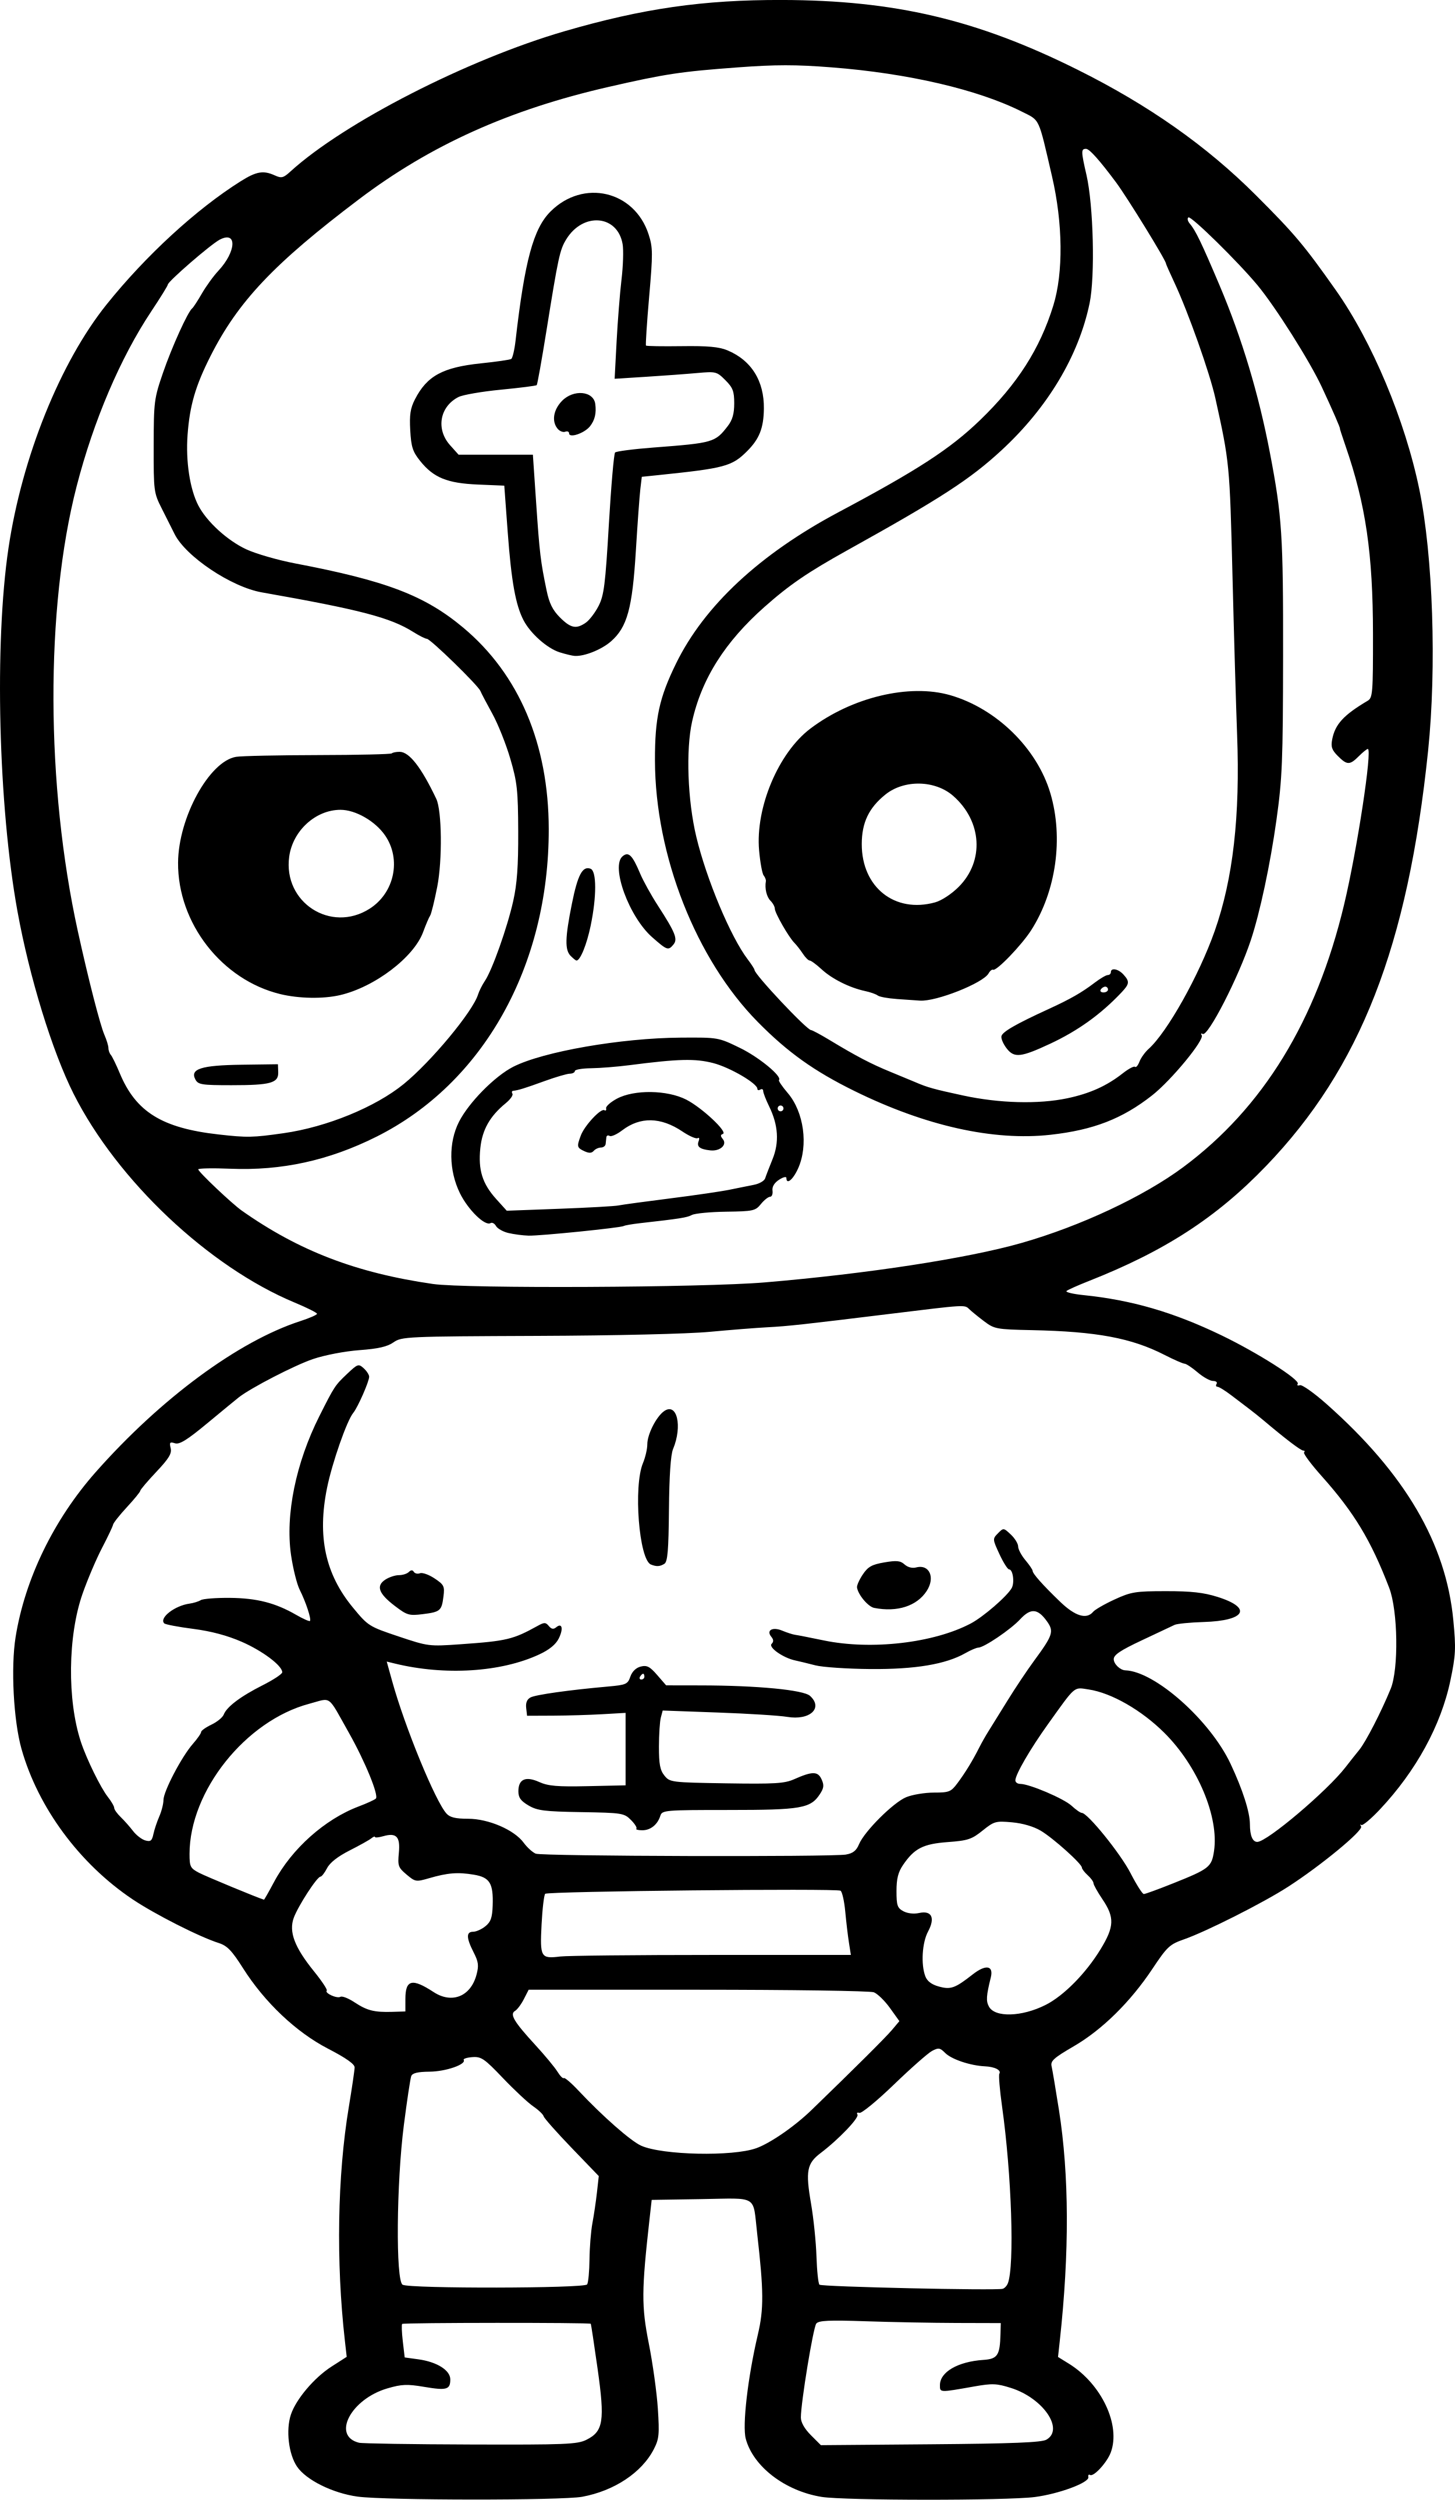 <?xml version="1.0" encoding="UTF-8" standalone="no"?>
<!-- Created with Inkscape (http://www.inkscape.org/) -->

<svg
   width="132.875mm"
   height="228.15mm"
   viewBox="0 0 132.875 228.15"
   version="1.1"
   id="svg5"
   xml:space="preserve"
   xmlns="http://www.w3.org/2000/svg"
   xmlns:svg="http://www.w3.org/2000/svg"><defs
     id="defs2" /><g
     id="layer1"
     transform="translate(5.445,-23.213)"><path
       style="fill:#000000;stroke-width:0.265"
       d="m 27.211,251.077 c -2.28,-0.315 -4.71,-1.521 -5.536,-2.747 -0.764,-1.135 -1.022,-3.323 -0.558,-4.729 0.464,-1.406 2.129,-3.375 3.713,-4.392 l 1.387,-0.89 -0.167,-1.473 c -0.815,-7.19 -0.683,-15.054 0.358,-21.317 0.29,-1.746 0.53,-3.378 0.533,-3.626 0.004,-0.303 -0.794,-0.863 -2.434,-1.711 -2.905,-1.501 -5.786,-4.228 -7.764,-7.351 -1.014,-1.6 -1.441,-2.043 -2.207,-2.288 -1.787,-0.57 -5.855,-2.634 -7.9,-4.008 -4.828,-3.244 -8.602,-8.354 -10.114,-13.694 -0.732,-2.588 -0.989,-7.453 -0.54,-10.24 0.852,-5.288 3.485,-10.707 7.303,-15.028 5.938,-6.721 13.044,-11.963 18.7,-13.795 0.836,-0.271 1.52,-0.57 1.521,-0.666 0.001,-0.096 -0.914,-0.555 -2.034,-1.021 -7.858,-3.271 -16.204,-11.144 -20.191,-19.046 -1.952,-3.87 -4.038,-10.647 -5.131,-16.669 -1.748,-9.635 -2.115,-24.451 -0.821,-33.142 1.236,-8.299 4.725,-16.962 8.957,-22.238 3.57,-4.451 8.186,-8.693 12.234,-11.241 1.45,-0.913 2.084,-1.021 3.144,-0.538 0.593,0.27 0.771,0.226 1.402,-0.35 4.889,-4.458 16.188,-10.24 25.039,-12.812 7.174,-2.085 12.656,-2.872 19.869,-2.854 10.304,0.026 17.782,1.787 26.95,6.347 6.512,3.238 11.801,6.956 16.321,11.469 3.54,3.535 4.393,4.548 7.292,8.656 3.329,4.717 6.327,11.863 7.636,18.202 1.245,6.027 1.588,16.253 0.801,23.847 -1.851,17.856 -6.184,28.951 -14.8,37.904 -4.528,4.705 -9.251,7.766 -16.206,10.504 -0.99,0.39 -1.897,0.796 -2.014,0.902 -0.117,0.106 0.574,0.274 1.536,0.373 4.414,0.452 8.198,1.551 12.568,3.65 3.294,1.582 7.237,4.084 7.011,4.449 -0.088,0.142 -0.002,0.198 0.191,0.124 0.193,-0.074 1.3,0.708 2.461,1.738 7.155,6.346 10.883,12.703 11.555,19.702 0.249,2.599 0.221,3.189 -0.266,5.513 -0.859,4.098 -3.138,8.261 -6.442,11.771 -0.824,0.875 -1.587,1.511 -1.696,1.414 -0.109,-0.098 -0.116,-0.035 -0.016,0.139 0.211,0.368 -3.688,3.582 -6.69,5.515 -2.278,1.466 -7.458,4.079 -9.499,4.79 -1.295,0.452 -1.524,0.666 -2.869,2.686 -2.017,3.029 -4.595,5.565 -7.191,7.073 -1.81,1.052 -2.13,1.339 -2.019,1.812 0.073,0.309 0.376,2.109 0.674,4.001 0.935,5.939 0.961,12.999 0.077,21.059 l -0.162,1.48 0.984,0.608 c 2.991,1.848 4.771,5.627 3.827,8.123 -0.344,0.911 -1.566,2.234 -1.882,2.039 -0.127,-0.078 -0.198,0.008 -0.158,0.193 0.107,0.496 -2.678,1.533 -4.89,1.82 -2.597,0.337 -17.378,0.328 -19.475,-0.012 -3.335,-0.541 -6.239,-2.765 -6.922,-5.302 -0.325,-1.206 0.186,-5.612 1.101,-9.502 0.554,-2.355 0.543,-3.958 -0.063,-9.26 -0.404,-3.536 0.147,-3.198 -5.086,-3.115 l -4.544,0.072 -0.193,1.72 c -0.739,6.58 -0.747,7.976 -0.068,11.4 0.359,1.806 0.729,4.477 0.824,5.935 0.153,2.358 0.112,2.768 -0.371,3.704 -1.097,2.129 -3.608,3.796 -6.535,4.337 -1.872,0.346 -17.985,0.335 -20.512,-0.015 z m 20.902,-5.188 c 1.544,-0.771 1.691,-1.716 1.014,-6.497 -0.313,-2.211 -0.592,-4.051 -0.619,-4.089 -0.085,-0.12 -17.107,-0.108 -17.227,0.013 -0.063,0.063 -0.037,0.777 0.059,1.587 l 0.173,1.472 1.251,0.172 c 1.695,0.233 2.914,1 2.914,1.833 0,0.933 -0.329,1.027 -2.381,0.681 -1.562,-0.263 -2.054,-0.244 -3.356,0.135 -3.348,0.973 -5.113,4.347 -2.597,4.965 0.291,0.071 4.875,0.144 10.186,0.16 8.702,0.027 9.749,-0.015 10.583,-0.432 z m 42.003,-0.009 c 1.652,-0.944 -0.305,-3.796 -3.238,-4.721 -1.313,-0.414 -1.697,-0.429 -3.388,-0.13 -3.159,0.558 -3.097,0.561 -3.097,-0.127 0,-1.197 1.633,-2.146 3.964,-2.302 1.3,-0.087 1.514,-0.41 1.566,-2.368 l 0.026,-0.992 -4.035,-0.011 c -2.219,-0.006 -5.946,-0.077 -8.282,-0.156 -3.369,-0.115 -4.306,-0.072 -4.531,0.21 -0.28,0.35 -1.408,7.219 -1.408,8.575 0,0.441 0.335,1.031 0.914,1.61 l 0.914,0.914 10,-0.081 c 7.537,-0.061 10.146,-0.165 10.595,-0.421 z m -3.521,-14.268 c 0.618,-1.611 0.347,-9.904 -0.527,-16.13 -0.214,-1.525 -0.327,-2.875 -0.25,-2.999 0.201,-0.325 -0.407,-0.637 -1.325,-0.68 -1.326,-0.062 -3.039,-0.636 -3.615,-1.212 -0.486,-0.486 -0.617,-0.506 -1.214,-0.186 -0.368,0.197 -1.933,1.577 -3.477,3.066 -1.544,1.489 -2.962,2.652 -3.152,2.584 -0.19,-0.068 -0.269,-7.9e-4 -0.175,0.15 0.178,0.289 -1.717,2.27 -3.366,3.517 -1.254,0.948 -1.385,1.643 -0.873,4.609 0.23,1.335 0.454,3.504 0.496,4.818 0.042,1.314 0.165,2.478 0.273,2.586 0.191,0.191 16.115,0.548 16.735,0.375 0.171,-0.048 0.381,-0.272 0.468,-0.499 z m -38.42,0.096 c 0.107,-0.168 0.203,-1.198 0.214,-2.289 0.011,-1.091 0.132,-2.58 0.268,-3.307 0.137,-0.728 0.323,-1.99 0.414,-2.806 l 0.166,-1.483 -2.481,-2.576 c -1.364,-1.417 -2.514,-2.714 -2.554,-2.882 -0.04,-0.169 -0.469,-0.577 -0.952,-0.908 -0.483,-0.331 -1.728,-1.492 -2.766,-2.58 -1.699,-1.781 -1.978,-1.971 -2.793,-1.912 -0.498,0.036 -0.853,0.151 -0.79,0.254 0.251,0.407 -1.638,1.06 -3.106,1.074 -1.101,0.01 -1.577,0.125 -1.685,0.406 -0.083,0.216 -0.386,2.225 -0.673,4.465 -0.681,5.308 -0.751,14.218 -0.114,14.575 0.652,0.365 16.617,0.337 16.851,-0.03 z m 15.449,-12.431 c 1.29,-0.466 3.497,-1.99 5.036,-3.478 3.989,-3.856 6.78,-6.633 7.358,-7.32 l 0.671,-0.798 -0.861,-1.2 c -0.473,-0.66 -1.137,-1.305 -1.473,-1.434 -0.337,-0.128 -7.567,-0.233 -16.067,-0.233 h -15.454 l -0.44,0.86 c -0.242,0.473 -0.603,0.956 -0.802,1.072 -0.511,0.299 -0.101,0.99 1.835,3.095 0.87,0.946 1.785,2.047 2.032,2.446 0.247,0.4 0.511,0.666 0.585,0.591 0.074,-0.074 0.669,0.432 1.321,1.125 2.232,2.374 4.802,4.631 5.751,5.051 1.948,0.861 8.361,0.997 10.506,0.223 z m 26.414,-13.073 c 1.659,-0.837 3.679,-2.882 5.023,-5.085 1.26,-2.065 1.292,-2.903 0.175,-4.558 -0.452,-0.669 -0.821,-1.33 -0.821,-1.469 0,-0.138 -0.238,-0.467 -0.529,-0.73 -0.291,-0.263 -0.529,-0.575 -0.529,-0.692 0,-0.344 -2.608,-2.683 -3.751,-3.365 -0.65,-0.388 -1.653,-0.682 -2.627,-0.77 -1.493,-0.135 -1.635,-0.095 -2.692,0.754 -0.992,0.798 -1.344,0.914 -3.173,1.049 -2.262,0.167 -3.06,0.575 -4.094,2.094 -0.445,0.654 -0.595,1.255 -0.595,2.378 0,1.313 0.08,1.546 0.63,1.841 0.376,0.201 0.954,0.266 1.433,0.161 1.155,-0.254 1.491,0.438 0.82,1.689 -0.543,1.013 -0.664,2.998 -0.25,4.087 0.17,0.448 0.569,0.75 1.228,0.932 1.093,0.302 1.481,0.164 3.089,-1.096 1.206,-0.945 1.933,-0.829 1.663,0.266 -0.417,1.693 -0.447,2.148 -0.172,2.661 0.544,1.016 3.006,0.945 5.174,-0.149 z m -58.462,-0.54 c 0,-1.775 0.608,-1.925 2.577,-0.637 1.671,1.093 3.382,0.406 3.915,-1.572 0.228,-0.847 0.185,-1.181 -0.266,-2.064 -0.671,-1.314 -0.682,-1.869 -0.038,-1.869 0.275,0 0.778,-0.225 1.119,-0.501 0.492,-0.398 0.628,-0.786 0.665,-1.896 0.068,-2.031 -0.262,-2.568 -1.726,-2.812 -1.455,-0.242 -2.382,-0.17 -4.061,0.317 -1.217,0.353 -1.279,0.344 -2.08,-0.33 -0.76,-0.639 -0.815,-0.797 -0.702,-1.978 0.142,-1.481 -0.221,-1.866 -1.432,-1.519 -0.412,0.118 -0.75,0.149 -0.75,0.069 0,-0.08 -0.149,-0.025 -0.331,0.124 -0.182,0.149 -1.076,0.648 -1.987,1.109 -1.077,0.545 -1.797,1.11 -2.057,1.614 -0.221,0.426 -0.492,0.775 -0.603,0.775 -0.308,0 -2.052,2.691 -2.441,3.765 -0.459,1.271 0.075,2.681 1.846,4.869 0.722,0.892 1.249,1.686 1.171,1.764 -0.225,0.225 0.942,0.757 1.247,0.569 0.151,-0.093 0.725,0.129 1.276,0.493 1.153,0.763 1.807,0.929 3.466,0.879 l 1.191,-0.036 z m 27.985,-4.026 h 12.698 l -0.177,-1.124 c -0.097,-0.618 -0.249,-1.898 -0.337,-2.844 -0.088,-0.946 -0.281,-1.798 -0.428,-1.893 -0.349,-0.226 -26.716,0.05 -26.972,0.282 -0.108,0.097 -0.257,1.355 -0.332,2.796 -0.156,3.004 -0.074,3.146 1.689,2.928 0.639,-0.079 6.875,-0.144 13.859,-0.144 z m -39.978,-6.66 c 1.616,-3.031 4.641,-5.728 7.733,-6.894 0.742,-0.28 1.445,-0.601 1.562,-0.715 0.289,-0.279 -0.982,-3.383 -2.45,-5.986 -2.012,-3.568 -1.545,-3.224 -3.628,-2.67 -5.812,1.545 -10.936,7.97 -10.936,13.713 0,1.153 0.073,1.299 0.86,1.712 0.626,0.329 5.445,2.324 5.938,2.458 0.028,0.008 0.442,-0.721 0.921,-1.619 z m 82.075,0.139 c 3.336,-1.333 3.545,-1.497 3.764,-2.958 0.466,-3.104 -1.488,-7.757 -4.529,-10.785 -2.084,-2.075 -4.837,-3.653 -6.918,-3.965 -1.392,-0.209 -1.151,-0.415 -3.735,3.193 -1.602,2.237 -2.941,4.544 -2.959,5.095 -0.006,0.182 0.195,0.331 0.447,0.331 0.834,0 3.983,1.341 4.692,1.999 0.384,0.356 0.802,0.647 0.928,0.647 0.525,0 3.531,3.712 4.445,5.489 0.542,1.054 1.09,1.918 1.218,1.918 0.127,5.3e-4 1.318,-0.433 2.646,-0.964 z m -29.821,-2.648 c 0.613,-0.104 0.926,-0.354 1.164,-0.929 0.486,-1.174 3.144,-3.824 4.314,-4.301 0.563,-0.23 1.702,-0.418 2.53,-0.418 1.39,0 1.555,-0.066 2.148,-0.86 0.714,-0.956 1.381,-2.046 1.984,-3.241 0.22,-0.437 0.605,-1.116 0.855,-1.509 0.25,-0.393 1.026,-1.644 1.725,-2.778 0.699,-1.135 1.797,-2.777 2.439,-3.65 1.71,-2.323 1.825,-2.672 1.18,-3.579 -0.852,-1.197 -1.488,-1.248 -2.463,-0.196 -0.866,0.934 -3.308,2.584 -3.824,2.584 -0.161,0 -0.686,0.224 -1.167,0.498 -1.789,1.019 -4.586,1.488 -8.68,1.455 -2.11,-0.017 -4.372,-0.17 -5.027,-0.339 -0.655,-0.17 -1.486,-0.371 -1.847,-0.448 -1.1,-0.235 -2.463,-1.195 -2.147,-1.511 0.194,-0.194 0.187,-0.387 -0.022,-0.639 -0.498,-0.6 0.102,-0.94 0.997,-0.565 0.424,0.177 0.949,0.347 1.168,0.376 0.218,0.029 1.401,0.261 2.628,0.515 4.333,0.896 10.023,0.24 13.412,-1.545 1.143,-0.602 3.322,-2.485 3.74,-3.232 0.281,-0.502 0.115,-1.708 -0.236,-1.708 -0.13,0 -0.526,-0.625 -0.88,-1.389 -0.634,-1.369 -0.636,-1.396 -0.136,-1.904 0.502,-0.51 0.513,-0.509 1.175,0.112 0.367,0.345 0.668,0.836 0.668,1.09 0,0.255 0.298,0.816 0.661,1.249 0.364,0.432 0.661,0.871 0.661,0.975 0,0.256 0.919,1.287 2.514,2.823 1.372,1.321 2.414,1.637 3.014,0.915 0.165,-0.199 1.043,-0.704 1.951,-1.122 1.512,-0.696 1.905,-0.76 4.693,-0.762 2.312,-0.002 3.446,0.124 4.722,0.527 3.203,1.009 2.551,2.172 -1.283,2.29 -1.237,0.038 -2.428,0.155 -2.646,0.261 -0.218,0.105 -1.558,0.736 -2.977,1.402 -1.973,0.926 -2.58,1.333 -2.58,1.729 0,0.437 0.588,1.002 1.058,1.018 2.706,0.091 7.739,4.557 9.61,8.53 1.099,2.333 1.767,4.412 1.767,5.503 0,1.043 0.241,1.626 0.673,1.626 0.887,0 6.386,-4.651 8.058,-6.815 0.364,-0.471 0.929,-1.184 1.256,-1.585 0.6,-0.735 2.007,-3.467 2.869,-5.573 0.74,-1.806 0.663,-7.13 -0.132,-9.204 -1.659,-4.328 -3.203,-6.885 -6.153,-10.189 -0.988,-1.107 -1.72,-2.089 -1.626,-2.183 0.094,-0.094 0.059,-0.17 -0.077,-0.17 -0.221,0 -1.588,-1.038 -3.581,-2.719 -0.384,-0.324 -0.979,-0.801 -1.323,-1.06 -0.344,-0.26 -1.088,-0.825 -1.654,-1.257 -0.566,-0.432 -1.138,-0.785 -1.272,-0.785 -0.134,0 -0.17,-0.119 -0.08,-0.265 0.09,-0.146 -0.056,-0.265 -0.325,-0.265 -0.269,0 -0.901,-0.352 -1.405,-0.783 -0.504,-0.431 -1.043,-0.788 -1.198,-0.794 -0.155,-0.006 -0.98,-0.368 -1.833,-0.804 -3.014,-1.541 -6.191,-2.134 -12.112,-2.258 -3.244,-0.068 -3.419,-0.101 -4.366,-0.815 -0.542,-0.409 -1.154,-0.908 -1.359,-1.108 -0.415,-0.404 -0.303,-0.411 -7.168,0.431 -8.054,0.987 -9.348,1.129 -11.245,1.229 -1.019,0.054 -3.4,0.242 -5.292,0.419 -2.006,0.188 -8.576,0.342 -15.767,0.37 -11.932,0.047 -12.352,0.066 -13.097,0.588 -0.566,0.397 -1.389,0.585 -3.116,0.713 -1.335,0.099 -3.16,0.449 -4.233,0.811 -1.662,0.56 -5.674,2.629 -6.782,3.497 -0.218,0.171 -1.497,1.223 -2.841,2.337 -1.886,1.563 -2.569,1.987 -2.987,1.854 -0.464,-0.147 -0.521,-0.083 -0.392,0.444 0.119,0.489 -0.153,0.938 -1.313,2.168 -0.805,0.853 -1.463,1.63 -1.463,1.726 0,0.096 -0.548,0.767 -1.219,1.491 -0.67,0.724 -1.24,1.445 -1.265,1.601 -0.026,0.156 -0.478,1.108 -1.004,2.117 -0.527,1.008 -1.328,2.889 -1.781,4.181 -1.348,3.841 -1.414,9.714 -0.153,13.528 0.517,1.565 1.8,4.181 2.462,5.023 0.319,0.405 0.58,0.856 0.58,1.002 0,0.146 0.268,0.523 0.595,0.838 0.327,0.315 0.833,0.886 1.124,1.267 0.291,0.382 0.793,0.769 1.116,0.861 0.487,0.139 0.613,0.041 0.744,-0.575 0.086,-0.408 0.329,-1.134 0.538,-1.612 0.209,-0.478 0.381,-1.153 0.381,-1.499 0,-0.785 1.657,-3.951 2.678,-5.115 0.419,-0.478 0.762,-0.97 0.762,-1.094 0,-0.124 0.424,-0.426 0.942,-0.672 0.518,-0.246 1.024,-0.661 1.124,-0.921 0.271,-0.705 1.549,-1.667 3.556,-2.676 0.982,-0.494 1.786,-1.026 1.786,-1.183 0,-0.601 -1.802,-1.955 -3.704,-2.782 -1.326,-0.577 -2.797,-0.968 -4.436,-1.179 -1.348,-0.174 -2.535,-0.399 -2.636,-0.501 -0.491,-0.491 0.952,-1.617 2.31,-1.803 0.364,-0.05 0.825,-0.193 1.025,-0.318 0.2,-0.125 1.397,-0.218 2.661,-0.206 2.466,0.023 4.159,0.457 6.058,1.553 0.63,0.363 1.193,0.612 1.252,0.554 0.147,-0.147 -0.373,-1.73 -0.937,-2.85 -0.256,-0.509 -0.612,-1.938 -0.791,-3.175 -0.529,-3.66 0.437,-8.391 2.585,-12.662 1.376,-2.735 1.433,-2.822 2.552,-3.878 0.955,-0.901 1.028,-0.925 1.501,-0.497 0.274,0.248 0.497,0.595 0.497,0.772 0,0.437 -1.044,2.807 -1.453,3.3 -0.58,0.698 -1.931,4.566 -2.395,6.856 -0.898,4.433 -0.159,7.852 2.357,10.902 1.396,1.692 1.469,1.738 4.168,2.643 2.709,0.908 2.787,0.918 5.657,0.716 4.23,-0.297 4.798,-0.432 7.048,-1.676 0.614,-0.34 0.737,-0.338 1.027,0.012 0.239,0.287 0.423,0.32 0.668,0.117 0.546,-0.453 0.68,0.132 0.236,1.023 -0.271,0.544 -0.861,1.025 -1.782,1.453 -3.496,1.626 -8.622,1.947 -13.208,0.826 l -0.719,-0.176 0.504,1.815 c 1.159,4.177 3.935,10.932 4.955,12.06 0.316,0.349 0.826,0.471 1.965,0.471 1.869,0 4.222,1.014 5.083,2.188 0.315,0.43 0.81,0.88 1.101,0.999 0.577,0.237 26.991,0.311 28.355,0.079 z m -19.167,-2.357 c 0.082,-0.082 -0.143,-0.44 -0.499,-0.796 -0.621,-0.621 -0.805,-0.65 -4.536,-0.712 -3.376,-0.056 -4.011,-0.136 -4.814,-0.608 -0.713,-0.419 -0.926,-0.717 -0.926,-1.294 0,-1.108 0.661,-1.404 1.895,-0.849 0.828,0.372 1.65,0.443 4.455,0.381 l 3.44,-0.075 v -3.307 -3.307 l -2.117,0.122 c -1.164,0.067 -3.188,0.127 -4.498,0.132 l -2.381,0.01 -0.082,-0.71 c -0.055,-0.474 0.077,-0.794 0.397,-0.963 0.473,-0.249 3.526,-0.679 7.049,-0.992 1.685,-0.15 1.826,-0.211 2.068,-0.907 0.164,-0.469 0.514,-0.81 0.945,-0.918 0.564,-0.142 0.83,-0.006 1.504,0.771 l 0.819,0.943 3.175,0.005 c 5.147,0.007 9.362,0.411 9.962,0.954 1.236,1.118 -0.017,2.267 -2.09,1.917 -0.691,-0.117 -3.53,-0.295 -6.309,-0.395 l -5.052,-0.183 -0.17,0.636 c -0.094,0.35 -0.172,1.545 -0.174,2.657 -0.003,1.599 0.102,2.152 0.502,2.646 0.495,0.612 0.608,0.626 5.66,0.706 4.406,0.07 5.303,0.016 6.175,-0.37 1.676,-0.742 2.175,-0.741 2.515,0.004 0.244,0.535 0.214,0.791 -0.154,1.354 -0.848,1.295 -1.708,1.444 -8.325,1.444 -5.838,0 -6.083,0.021 -6.244,0.528 -0.258,0.813 -0.895,1.324 -1.651,1.324 -0.378,0 -0.62,-0.067 -0.538,-0.148 z m 0.734,-13.875 c 0,-0.146 -0.052,-0.265 -0.117,-0.265 -0.064,0 -0.19,0.119 -0.28,0.265 -0.09,0.146 -0.037,0.265 0.117,0.265 0.154,0 0.28,-0.119 0.28,-0.265 z m -22.799,-6.457 c -1.476,-1.127 -1.728,-1.827 -0.862,-2.395 0.343,-0.225 0.902,-0.409 1.242,-0.409 0.34,0 0.747,-0.129 0.905,-0.288 0.198,-0.198 0.341,-0.202 0.458,-0.012 0.094,0.152 0.348,0.208 0.564,0.125 0.217,-0.083 0.816,0.13 1.332,0.475 0.861,0.574 0.928,0.711 0.809,1.65 -0.165,1.305 -0.29,1.411 -1.904,1.611 -1.239,0.153 -1.425,0.098 -2.545,-0.758 z m 43.788,0.187 c -0.554,-0.108 -1.465,-1.186 -1.573,-1.863 -0.029,-0.18 0.209,-0.716 0.528,-1.191 0.477,-0.71 0.826,-0.905 1.964,-1.1 1.131,-0.193 1.469,-0.159 1.853,0.188 0.284,0.257 0.701,0.364 1.056,0.271 1.213,-0.317 1.766,0.923 0.959,2.154 -0.9,1.374 -2.687,1.949 -4.787,1.54 z m -20.392,-3.96 c -1.089,-0.44 -1.614,-7.14 -0.726,-9.265 0.217,-0.519 0.394,-1.287 0.394,-1.706 0,-0.911 0.82,-2.528 1.536,-3.03 1.178,-0.825 1.691,1.366 0.812,3.47 -0.212,0.507 -0.343,2.448 -0.371,5.505 -0.034,3.73 -0.122,4.771 -0.415,4.957 -0.405,0.256 -0.722,0.274 -1.23,0.068 z m 10.384,-25.749 c 9.354,-0.788 18.531,-2.196 23.433,-3.593 5.406,-1.541 11.192,-4.251 14.799,-6.931 7.287,-5.414 12.147,-13.343 14.685,-23.958 1.19,-4.979 2.597,-14.207 2.166,-14.207 -0.087,0 -0.456,0.298 -0.82,0.661 -0.829,0.829 -1.073,0.827 -1.918,-0.018 -0.549,-0.549 -0.647,-0.84 -0.514,-1.521 0.27,-1.379 1.039,-2.215 3.236,-3.517 0.46,-0.273 0.495,-0.705 0.489,-6.085 -0.007,-7.353 -0.659,-11.82 -2.506,-17.169 -0.301,-0.873 -0.533,-1.587 -0.515,-1.587 0.067,0 -0.65,-1.647 -1.656,-3.804 -1.1,-2.36 -4.237,-7.32 -5.876,-9.292 -1.778,-2.14 -6.053,-6.334 -6.3,-6.182 -0.133,0.082 -0.072,0.346 0.134,0.586 0.513,0.597 1.058,1.728 2.699,5.596 2.046,4.827 3.579,9.922 4.615,15.346 1.098,5.749 1.21,7.47 1.195,18.521 -0.013,9.605 -0.076,11.155 -0.606,14.949 -0.568,4.062 -1.506,8.458 -2.344,10.98 -1.134,3.413 -3.923,8.839 -4.394,8.548 -0.145,-0.09 -0.185,-0.035 -0.088,0.121 0.262,0.424 -2.783,4.113 -4.526,5.483 -2.722,2.138 -5.356,3.16 -9.269,3.597 -5.219,0.582 -11.421,-0.8 -17.917,-3.994 -3.687,-1.813 -6.102,-3.537 -8.829,-6.302 -5.639,-5.718 -9.367,-15.191 -9.39,-23.857 -0.01,-3.879 0.392,-5.728 1.929,-8.864 2.582,-5.269 7.644,-9.979 14.835,-13.804 7.241,-3.851 10.198,-5.773 12.922,-8.4 3.413,-3.292 5.475,-6.516 6.696,-10.471 0.919,-2.977 0.873,-7.493 -0.12,-11.774 -1.273,-5.491 -1.076,-5.069 -2.773,-5.922 -3.998,-2.009 -10.364,-3.489 -17.339,-4.031 -3.315,-0.258 -5.104,-0.257 -8.599,0.001 -5.233,0.387 -6.593,0.593 -11.806,1.786 -9.046,2.071 -16.225,5.301 -22.769,10.246 -7.769,5.87 -11.041,9.324 -13.568,14.323 -1.376,2.723 -1.896,4.508 -2.092,7.192 -0.176,2.402 0.21,4.941 0.978,6.428 0.759,1.471 2.634,3.19 4.363,4.001 0.873,0.41 2.897,0.994 4.498,1.299 8.316,1.584 11.823,2.924 15.331,5.854 5.097,4.259 7.802,10.62 7.814,18.384 0.021,12.505 -5.976,23.207 -15.737,28.084 -4.35,2.174 -8.651,3.115 -13.35,2.921 -1.607,-0.066 -2.922,-0.04 -2.922,0.058 0,0.22 3.067,3.125 3.973,3.764 5.218,3.678 10.453,5.686 17.459,6.697 3.004,0.433 24.669,0.331 30.295,-0.143 z m -23.391,-4.506 c -0.496,-0.117 -1.009,-0.405 -1.141,-0.64 -0.132,-0.235 -0.356,-0.355 -0.499,-0.267 -0.496,0.306 -2.052,-1.211 -2.796,-2.727 -1.018,-2.072 -1.051,-4.624 -0.084,-6.523 0.896,-1.76 3.273,-4.167 4.961,-5.023 2.728,-1.382 9.842,-2.619 15.277,-2.655 3.438,-0.023 3.44,-0.023 5.424,0.942 1.738,0.845 3.878,2.61 3.556,2.932 -0.062,0.062 0.299,0.594 0.802,1.182 1.478,1.726 1.896,4.79 0.941,6.894 -0.467,1.03 -1.065,1.509 -1.065,0.854 0,-0.149 -0.302,-0.073 -0.672,0.169 -0.432,0.283 -0.645,0.638 -0.595,0.995 0.042,0.305 -0.059,0.557 -0.224,0.558 -0.166,0.002 -0.542,0.301 -0.836,0.664 -0.502,0.62 -0.7,0.664 -3.166,0.697 -1.447,0.02 -2.856,0.154 -3.132,0.298 -0.464,0.242 -1.059,0.336 -4.727,0.749 -0.723,0.081 -1.393,0.197 -1.489,0.256 -0.266,0.164 -7.652,0.913 -8.706,0.883 -0.509,-0.015 -1.332,-0.122 -1.828,-0.239 z m 10.057,-2.521 c 0.349,-0.07 2.48,-0.36 4.735,-0.644 2.256,-0.285 4.696,-0.642 5.424,-0.795 0.728,-0.152 1.72,-0.352 2.206,-0.445 0.486,-0.092 0.943,-0.359 1.017,-0.592 0.074,-0.234 0.375,-1.014 0.669,-1.735 0.63,-1.545 0.53,-3.119 -0.306,-4.828 -0.299,-0.611 -0.544,-1.244 -0.544,-1.405 0,-0.161 -0.119,-0.219 -0.265,-0.129 -0.146,0.09 -0.265,0.06 -0.265,-0.066 0,-0.497 -2.517,-1.964 -4.038,-2.354 -1.654,-0.424 -3.157,-0.386 -7.649,0.193 -1.116,0.144 -2.694,0.27 -3.506,0.279 -0.812,0.01 -1.476,0.124 -1.476,0.255 0,0.13 -0.208,0.24 -0.463,0.243 -0.255,0.003 -1.296,0.308 -2.315,0.678 -1.793,0.651 -2.411,0.842 -2.86,0.884 -0.118,0.011 -0.146,0.13 -0.064,0.264 0.083,0.134 -0.188,0.521 -0.603,0.86 -1.455,1.191 -2.152,2.42 -2.328,4.107 -0.208,1.991 0.184,3.247 1.454,4.652 l 0.96,1.062 4.79,-0.178 c 2.635,-0.098 5.076,-0.235 5.425,-0.305 z m -3.136,-4.952 c -0.679,-0.318 -0.7,-0.414 -0.315,-1.437 0.34,-0.903 1.83,-2.499 2.149,-2.302 0.126,0.078 0.196,0.001 0.157,-0.171 -0.04,-0.172 0.404,-0.568 0.986,-0.88 1.577,-0.845 4.609,-0.801 6.345,0.092 1.437,0.739 3.813,2.967 3.335,3.126 -0.232,0.077 -0.234,0.194 -0.008,0.467 0.429,0.517 -0.249,1.132 -1.141,1.034 -0.968,-0.106 -1.26,-0.336 -1.067,-0.84 0.094,-0.245 0.056,-0.364 -0.088,-0.275 -0.14,0.086 -0.769,-0.189 -1.398,-0.612 -1.973,-1.325 -3.847,-1.36 -5.495,-0.103 -0.486,0.371 -1.002,0.601 -1.147,0.511 -0.145,-0.089 -0.278,-0.036 -0.296,0.118 -0.018,0.154 -0.048,0.429 -0.066,0.611 -0.018,0.182 -0.212,0.331 -0.43,0.331 -0.218,0 -0.516,0.137 -0.661,0.304 -0.191,0.219 -0.431,0.227 -0.86,0.026 z m 18.19,-3.902 c 0,-0.146 -0.119,-0.265 -0.265,-0.265 -0.146,0 -0.265,0.119 -0.265,0.265 0,0.146 0.119,0.265 0.265,0.265 0.146,0 0.265,-0.119 0.265,-0.265 z m -19.428,-13.91 c -0.548,-0.548 -0.524,-1.639 0.105,-4.766 0.534,-2.653 0.975,-3.478 1.708,-3.197 0.556,0.213 0.558,2.542 0.005,5.204 -0.358,1.723 -0.95,3.175 -1.294,3.175 -0.059,0 -0.294,-0.187 -0.523,-0.416 z m 7.436,-1.715 c -2.116,-1.863 -3.8,-6.475 -2.698,-7.39 0.543,-0.45 0.893,-0.104 1.601,1.583 0.275,0.655 1,1.965 1.612,2.91 1.604,2.478 1.84,3.068 1.429,3.564 -0.473,0.57 -0.579,0.534 -1.944,-0.668 z m -8.445,-26.002 c -1.137,-0.357 -2.665,-1.709 -3.298,-2.92 -0.727,-1.391 -1.115,-3.541 -1.446,-8.016 l -0.316,-4.276 -2.399,-0.1 c -2.81,-0.117 -4.056,-0.624 -5.278,-2.145 -0.687,-0.854 -0.825,-1.279 -0.911,-2.801 -0.08,-1.417 0.01,-2.012 0.429,-2.829 1.097,-2.14 2.535,-2.924 6.021,-3.286 1.403,-0.146 2.651,-0.326 2.771,-0.4 0.121,-0.075 0.298,-0.818 0.394,-1.653 0.841,-7.332 1.629,-10.243 3.197,-11.808 2.996,-2.99 7.666,-1.9 8.957,2.092 0.389,1.204 0.394,1.731 0.049,5.689 -0.209,2.399 -0.339,4.405 -0.288,4.458 0.05,0.053 1.516,0.077 3.257,0.053 2.38,-0.033 3.416,0.061 4.177,0.379 2.191,0.915 3.365,2.795 3.331,5.333 -0.024,1.769 -0.412,2.75 -1.526,3.865 -1.391,1.391 -2.03,1.563 -8.114,2.191 l -1.508,0.156 -0.133,1.107 c -0.073,0.609 -0.259,3.158 -0.412,5.665 -0.321,5.244 -0.788,6.946 -2.266,8.244 -0.85,0.747 -2.406,1.374 -3.301,1.332 -0.218,-0.01 -0.842,-0.159 -1.387,-0.329 z m 2.39,-2.709 c 0.325,-0.228 0.848,-0.913 1.16,-1.521 0.495,-0.964 0.617,-1.93 0.941,-7.457 0.205,-3.492 0.46,-6.44 0.568,-6.551 0.108,-0.11 1.691,-0.315 3.518,-0.454 5.453,-0.416 5.618,-0.464 6.773,-1.96 0.427,-0.553 0.589,-1.124 0.589,-2.071 0,-1.106 -0.125,-1.433 -0.81,-2.117 -0.785,-0.785 -0.865,-0.805 -2.58,-0.65 -0.973,0.088 -3.066,0.242 -4.651,0.342 l -2.881,0.182 0.181,-3.415 c 0.1,-1.878 0.301,-4.421 0.448,-5.652 0.147,-1.23 0.193,-2.676 0.102,-3.212 -0.455,-2.694 -3.624,-2.958 -5.161,-0.43 -0.578,0.951 -0.719,1.605 -1.799,8.338 -0.427,2.662 -0.826,4.89 -0.886,4.951 -0.061,0.061 -1.534,0.248 -3.273,0.416 -1.74,0.168 -3.484,0.47 -3.875,0.67 -1.715,0.878 -2.073,2.937 -0.763,4.398 l 0.774,0.864 h 3.393 3.393 l 0.302,4.438 c 0.311,4.565 0.399,5.301 0.954,7.967 0.241,1.16 0.551,1.784 1.214,2.447 0.988,0.988 1.493,1.089 2.369,0.476 z m -1.532,-17.276 c 0,-0.157 -0.16,-0.224 -0.354,-0.149 -0.195,0.075 -0.507,-0.048 -0.695,-0.274 -0.554,-0.668 -0.394,-1.709 0.391,-2.528 1.044,-1.09 2.888,-0.928 3.049,0.268 0.113,0.837 -0.038,1.476 -0.478,2.034 -0.504,0.639 -1.912,1.116 -1.912,0.648 z m -26.053,63.87 c 3.914,-0.556 8.36,-2.376 10.944,-4.477 2.505,-2.038 6.31,-6.615 6.794,-8.172 0.101,-0.325 0.384,-0.888 0.629,-1.251 0.665,-0.986 2.043,-4.871 2.582,-7.276 0.354,-1.578 0.47,-3.194 0.458,-6.35 -0.015,-3.778 -0.092,-4.493 -0.723,-6.649 -0.388,-1.329 -1.125,-3.174 -1.637,-4.101 -0.512,-0.927 -1.005,-1.864 -1.095,-2.082 -0.216,-0.522 -4.57,-4.762 -4.89,-4.762 -0.136,0 -0.692,-0.279 -1.235,-0.62 -2.095,-1.316 -4.804,-2.025 -13.845,-3.619 -2.777,-0.49 -6.939,-3.274 -7.957,-5.322 -0.243,-0.49 -0.774,-1.545 -1.179,-2.345 -0.717,-1.414 -0.737,-1.574 -0.73,-5.689 0.007,-4.074 0.04,-4.327 0.863,-6.717 0.807,-2.341 2.269,-5.559 2.659,-5.851 0.097,-0.073 0.492,-0.678 0.878,-1.346 0.385,-0.668 1.059,-1.597 1.497,-2.066 1.661,-1.778 1.744,-3.705 0.122,-2.846 -0.832,0.441 -4.725,3.814 -4.729,4.097 -10e-4,0.097 -0.676,1.188 -1.5,2.425 -2.827,4.245 -5.282,9.994 -6.827,15.988 -2.864,11.107 -2.817,27.284 0.118,40.633 0.965,4.391 2.028,8.525 2.423,9.433 0.2,0.459 0.364,1 0.364,1.204 0,0.204 0.1,0.483 0.221,0.621 0.122,0.138 0.492,0.899 0.823,1.691 1.467,3.511 3.856,4.988 9.01,5.568 2.636,0.297 3.109,0.287 5.962,-0.118 z m -8.073,-4.896 c -0.517,-0.967 0.523,-1.299 4.229,-1.349 l 3.307,-0.045 0.027,0.714 c 0.038,1.001 -0.671,1.2 -4.268,1.2 -2.728,0 -3.043,-0.05 -3.295,-0.52 z m 7.757,-7.794 c -5.348,-1.297 -9.382,-6.482 -9.34,-12.006 0.031,-4.112 2.858,-9.256 5.303,-9.651 0.498,-0.08 3.868,-0.152 7.488,-0.159 3.621,-0.007 6.647,-0.077 6.725,-0.155 0.078,-0.078 0.4,-0.142 0.716,-0.142 0.879,0 1.973,1.401 3.35,4.293 0.512,1.074 0.562,5.593 0.089,8.01 -0.256,1.31 -0.549,2.5 -0.651,2.646 -0.102,0.146 -0.391,0.824 -0.644,1.509 -0.852,2.306 -4.442,5.024 -7.599,5.751 -1.532,0.353 -3.748,0.314 -5.438,-0.096 z m 8.147,-7.79 c 2.276,-1.444 2.924,-4.526 1.409,-6.707 -0.903,-1.3 -2.693,-2.324 -4.061,-2.324 -2.271,0 -4.362,1.907 -4.686,4.275 -0.572,4.17 3.798,7.002 7.338,4.756 z m 63.72,17.297 c 2.059,-0.433 3.604,-1.128 5.068,-2.28 0.525,-0.413 1.028,-0.679 1.117,-0.59 0.089,0.089 0.271,-0.122 0.404,-0.47 0.133,-0.348 0.508,-0.87 0.833,-1.161 1.698,-1.52 4.611,-6.712 6.039,-10.763 1.677,-4.757 2.331,-10.491 2.046,-17.944 -0.097,-2.547 -0.288,-9.095 -0.423,-14.552 -0.251,-10.107 -0.269,-10.291 -1.564,-16.14 -0.506,-2.286 -2.48,-7.855 -3.732,-10.529 -0.429,-0.916 -0.78,-1.71 -0.78,-1.764 0,-0.288 -3.55,-6.051 -4.566,-7.414 -1.524,-2.043 -2.425,-3.047 -2.732,-3.047 -0.461,0 -0.457,0.22 0.04,2.381 0.638,2.773 0.797,9.25 0.287,11.709 -0.997,4.807 -3.833,9.537 -8.051,13.428 -2.877,2.654 -5.53,4.373 -14.082,9.125 -3.595,1.998 -5.267,3.139 -7.541,5.151 -3.629,3.209 -5.76,6.582 -6.629,10.488 -0.576,2.591 -0.408,7.187 0.384,10.499 0.93,3.886 3.134,9.14 4.696,11.194 0.343,0.45 0.623,0.887 0.623,0.97 0,0.409 4.781,5.488 5.165,5.488 0.104,0 0.86,0.405 1.679,0.9 2.491,1.504 3.792,2.183 5.591,2.919 0.946,0.387 1.958,0.806 2.249,0.932 1.11,0.48 1.668,0.635 4.366,1.217 3.308,0.713 6.873,0.808 9.514,0.253 z m -5.524,-4.534 c -0.313,-0.398 -0.535,-0.905 -0.492,-1.126 0.077,-0.401 1.313,-1.113 4.308,-2.484 1.978,-0.906 3.034,-1.509 4.207,-2.404 0.504,-0.385 1.044,-0.699 1.199,-0.699 0.155,0 0.282,-0.119 0.282,-0.265 0,-0.431 0.678,-0.302 1.15,0.219 0.579,0.639 0.554,0.853 -0.184,1.636 -1.883,1.993 -3.972,3.494 -6.522,4.684 -2.656,1.239 -3.266,1.307 -3.948,0.439 z m 9.24,-5.39 c 0,-0.146 -0.112,-0.265 -0.249,-0.265 -0.137,0 -0.323,0.119 -0.412,0.265 -0.09,0.146 0.022,0.265 0.249,0.265 0.227,0 0.412,-0.119 0.412,-0.265 z m -19.307,0.861 c -0.796,-0.055 -1.57,-0.197 -1.72,-0.317 -0.15,-0.12 -0.672,-0.304 -1.16,-0.408 -1.405,-0.301 -3.007,-1.1 -3.957,-1.975 -0.482,-0.444 -0.974,-0.807 -1.094,-0.807 -0.12,0 -0.402,-0.281 -0.627,-0.624 -0.225,-0.343 -0.574,-0.79 -0.775,-0.992 -0.522,-0.524 -1.787,-2.734 -1.787,-3.122 0,-0.179 -0.179,-0.505 -0.397,-0.723 -0.353,-0.353 -0.535,-1.127 -0.419,-1.776 0.022,-0.124 -0.068,-0.363 -0.201,-0.529 -0.133,-0.167 -0.321,-1.196 -0.418,-2.287 -0.345,-3.899 1.763,-8.907 4.677,-11.113 3.794,-2.872 9.051,-4.128 12.78,-3.053 4.216,1.216 7.93,4.852 9.144,8.953 1.206,4.076 0.526,8.931 -1.749,12.49 -0.88,1.376 -3.19,3.771 -3.487,3.614 -0.094,-0.049 -0.277,0.101 -0.408,0.334 -0.496,0.886 -4.802,2.591 -6.275,2.485 -0.374,-0.027 -1.331,-0.094 -2.127,-0.148 z m 3.525,-8.82 c 0.588,-0.163 1.495,-0.759 2.146,-1.41 2.357,-2.357 2.139,-5.989 -0.498,-8.304 -1.649,-1.448 -4.479,-1.505 -6.193,-0.125 -1.513,1.218 -2.154,2.558 -2.159,4.514 -0.01,3.946 3.015,6.35 6.703,5.326 z"
       id="path1870" /></g></svg>
